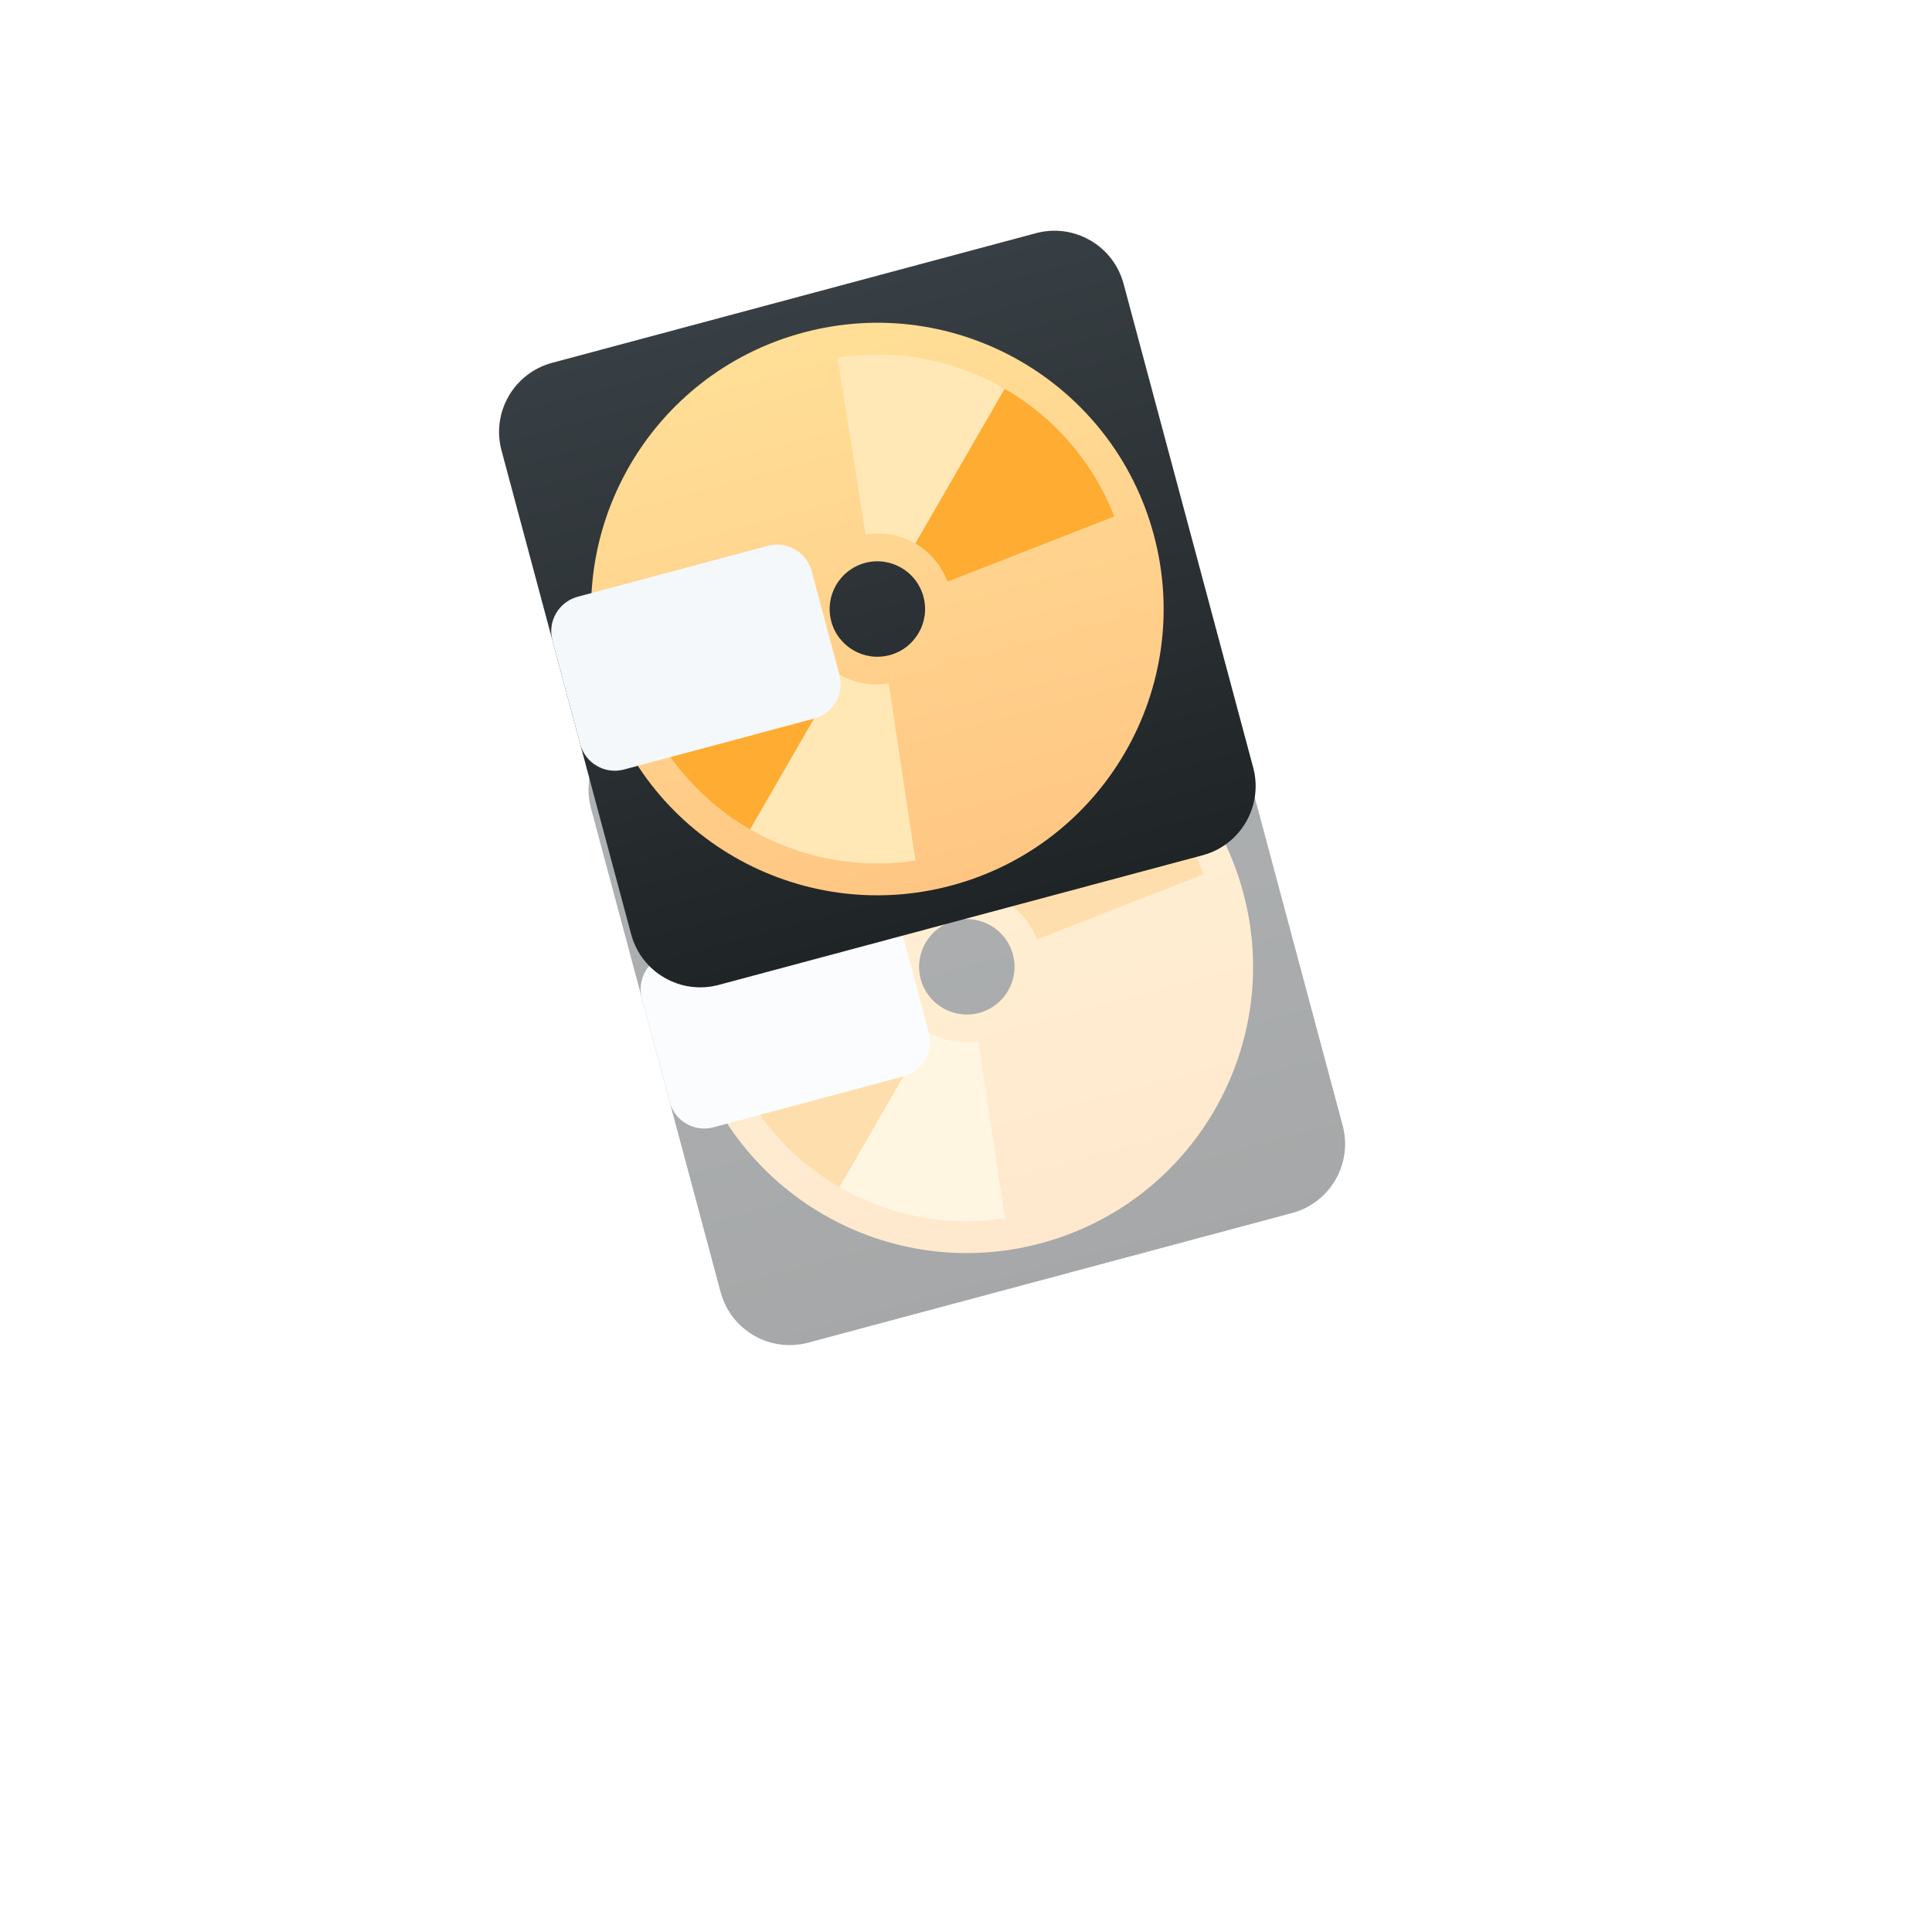 <svg width="108" height="108" viewBox="0 0 108 108" fill="none" xmlns="http://www.w3.org/2000/svg">
<g opacity="0.4" filter="url(#filter0_f)">
<path d="M40.282 72.227C40.854 74.361 43.047 75.627 45.181 75.055L72.227 67.809C74.361 67.237 75.627 65.043 75.055 62.91L67.809 35.864C67.237 33.73 65.043 32.464 62.91 33.035L35.864 40.282C33.73 40.854 32.464 43.047 33.035 45.181L40.282 72.227Z" fill="url(#paint0_linear)"/>
<path d="M38.591 58.187C40.878 66.722 49.651 71.787 58.187 69.5C66.721 67.213 71.787 58.44 69.5 49.904C67.213 41.369 58.439 36.304 49.904 38.591C41.368 40.878 36.304 49.652 38.591 58.187ZM53.355 51.469C54.778 51.088 56.24 51.932 56.621 53.355C57.003 54.778 56.158 56.24 54.736 56.621C53.313 57.003 51.85 56.158 51.469 54.736C51.088 53.313 51.932 51.85 53.355 51.469Z" fill="url(#paint1_linear)"/>
<path d="M57.971 52.512C57.612 51.592 56.975 50.845 56.164 50.377L61.157 41.728C63.883 43.302 66.085 45.778 67.29 48.871L57.971 52.512ZM50.12 55.579C50.479 56.498 51.117 57.245 51.928 57.714L46.934 66.363C44.208 64.789 42.006 62.313 40.801 59.219L50.12 55.579Z" fill="#FFAC33"/>
<path d="M54.677 58.213L56.176 68.103C52.899 68.603 49.658 67.934 46.935 66.361L51.928 57.712C52.738 58.181 53.703 58.361 54.677 58.213ZM53.387 49.883L51.823 39.998C55.132 39.471 58.408 40.141 61.158 41.728L56.164 50.377C55.346 49.905 54.371 49.727 53.387 49.883Z" fill="#FFE8B6"/>
<path d="M37.435 61.602C37.721 62.668 38.818 63.302 39.885 63.016L50.51 60.169C51.576 59.883 52.21 58.786 51.924 57.72L50.371 51.924C50.085 50.858 48.988 50.224 47.922 50.51L37.297 53.357C36.23 53.643 35.596 54.74 35.882 55.806L37.435 61.602Z" fill="#F5F8FA"/>
</g>
<path d="M35.282 52.227C35.854 54.361 38.047 55.627 40.181 55.056L67.227 47.809C69.361 47.237 70.627 45.043 70.055 42.91L62.809 15.864C62.237 13.73 60.043 12.463 57.91 13.035L30.864 20.282C28.73 20.854 27.463 23.047 28.035 25.181L35.282 52.227Z" fill="url(#paint2_linear)"/>
<path d="M33.591 38.187C35.878 46.722 44.651 51.787 53.187 49.5C61.721 47.213 66.787 38.44 64.5 29.904C62.213 21.369 53.439 16.304 44.904 18.591C36.368 20.878 31.304 29.652 33.591 38.187ZM48.355 31.469C49.778 31.088 51.24 31.932 51.621 33.355C52.003 34.778 51.158 36.24 49.736 36.621C48.313 37.003 46.85 36.158 46.469 34.736C46.088 33.313 46.932 31.851 48.355 31.469Z" fill="url(#paint3_linear)"/>
<path d="M52.971 32.512C52.612 31.592 51.975 30.845 51.164 30.377L56.157 21.728C58.883 23.302 61.085 25.778 62.289 28.871L52.971 32.512ZM45.12 35.579C45.479 36.498 46.117 37.245 46.928 37.714L41.934 46.363C39.208 44.789 37.006 42.313 35.801 39.219L45.12 35.579Z" fill="#FFAC33"/>
<path d="M49.677 38.213L51.176 48.103C47.899 48.603 44.658 47.934 41.935 46.361L46.928 37.712C47.738 38.181 48.703 38.361 49.677 38.213ZM48.387 29.883L46.823 19.998C50.132 19.471 53.408 20.141 56.158 21.728L51.164 30.377C50.346 29.905 49.371 29.727 48.387 29.883Z" fill="#FFE8B6"/>
<path d="M32.435 41.602C32.721 42.668 33.818 43.302 34.885 43.016L45.51 40.169C46.576 39.883 47.21 38.786 46.924 37.72L45.371 31.924C45.085 30.858 43.988 30.224 42.922 30.51L32.297 33.357C31.23 33.643 30.596 34.74 30.882 35.806L32.435 41.602Z" fill="#F5F8FA"/>
<defs>
<filter id="filter0_f" x="0.898" y="0.898" width="106.295" height="106.295" filterUnits="userSpaceOnUse" color-interpolation-filters="sRGB">
<feFlood flood-opacity="0" result="BackgroundImageFix"/>
<feBlend mode="normal" in="SourceGraphic" in2="BackgroundImageFix" result="shape"/>
<feGaussianBlur stdDeviation="16" result="effect1_foregroundBlur"/>
</filter>
<linearGradient id="paint0_linear" x1="49.387" y1="36.659" x2="58.704" y2="71.432" gradientUnits="userSpaceOnUse">
<stop stop-color="#383F44"/>
<stop offset="1" stop-color="#1F2426"/>
</linearGradient>
<linearGradient id="paint1_linear" x1="49.904" y1="38.591" x2="58.187" y2="69.5" gradientUnits="userSpaceOnUse">
<stop stop-color="#FFDF97"/>
<stop offset="1" stop-color="#FFC683"/>
</linearGradient>
<linearGradient id="paint2_linear" x1="44.387" y1="16.659" x2="53.704" y2="51.432" gradientUnits="userSpaceOnUse">
<stop stop-color="#383F44"/>
<stop offset="1" stop-color="#1F2426"/>
</linearGradient>
<linearGradient id="paint3_linear" x1="44.904" y1="18.591" x2="53.187" y2="49.5" gradientUnits="userSpaceOnUse">
<stop stop-color="#FFDF97"/>
<stop offset="1" stop-color="#FFC683"/>
</linearGradient>
</defs>
</svg>
